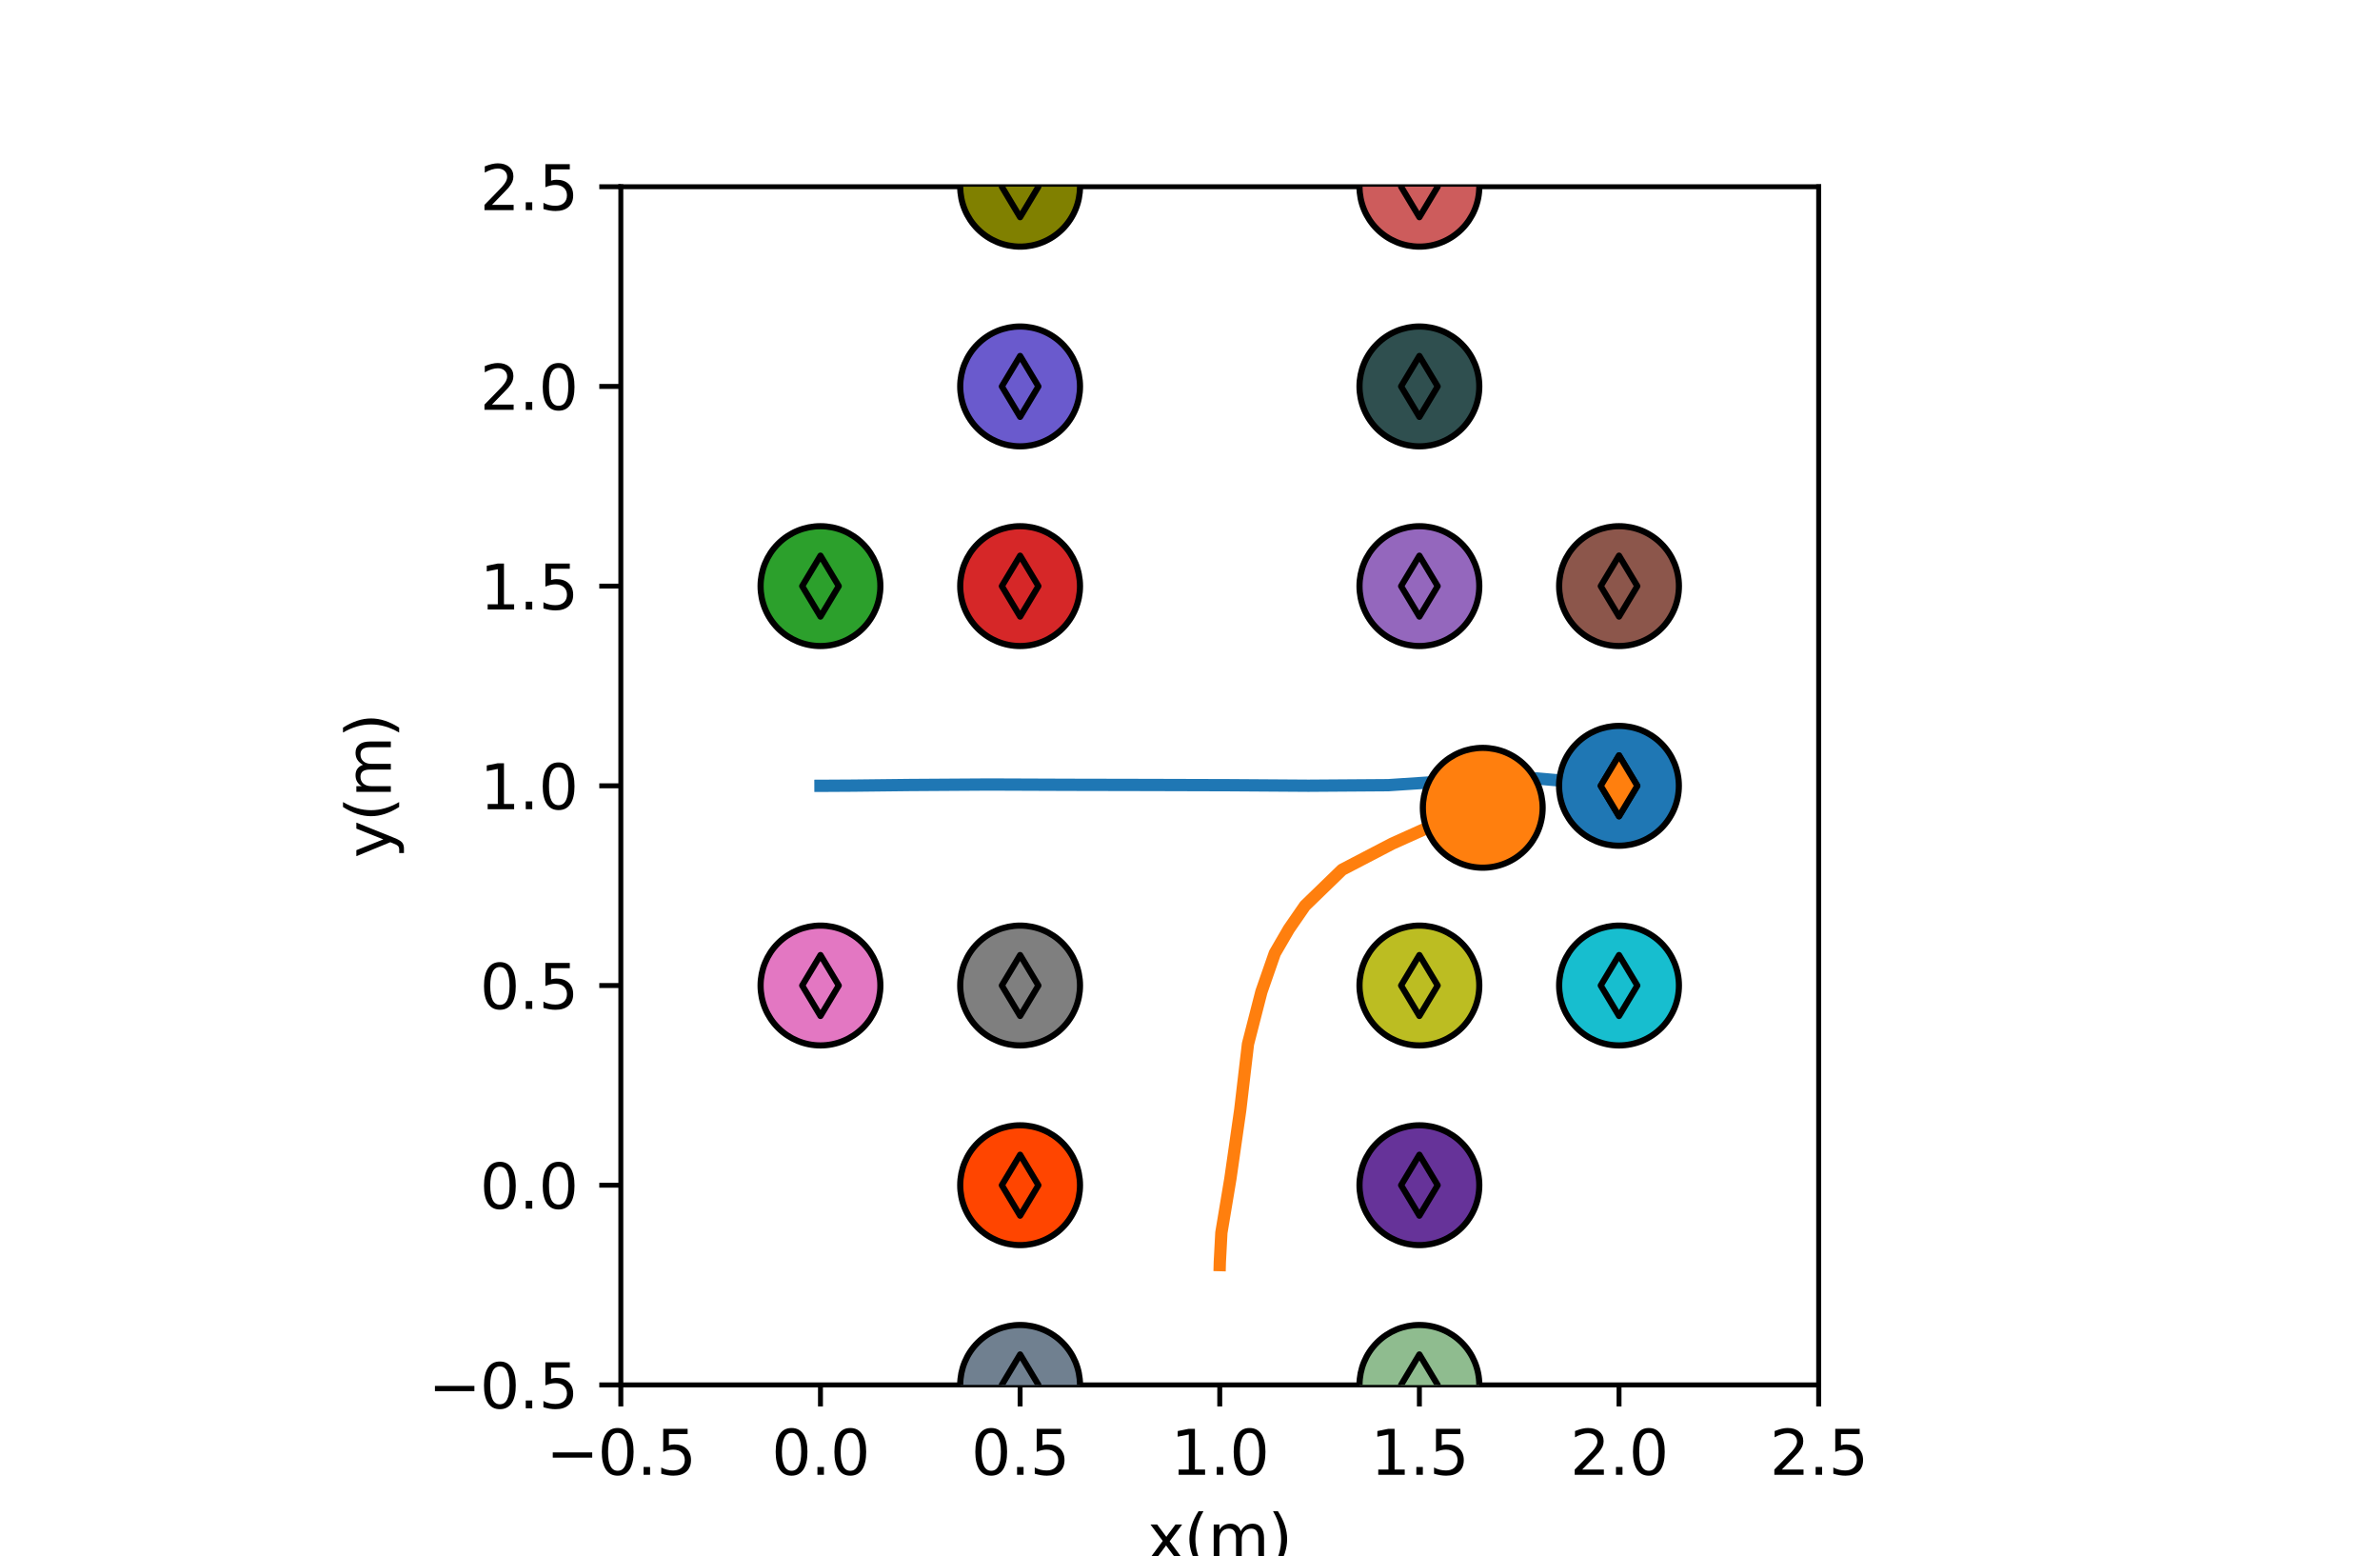 <?xml version="1.0" encoding="utf-8" standalone="no"?>
<!DOCTYPE svg PUBLIC "-//W3C//DTD SVG 1.1//EN"
  "http://www.w3.org/Graphics/SVG/1.1/DTD/svg11.dtd">
<svg xmlns:xlink="http://www.w3.org/1999/xlink" width="386.64pt" height="252.72pt" viewBox="0 0 386.64 252.72" xmlns="http://www.w3.org/2000/svg" version="1.1">
 <defs>
  <style type="text/css">*{stroke-linejoin: round; stroke-linecap: butt}</style>
 </defs>
 <g id="figure_1">
  <g id="patch_1">
   <path d="M 0 252.72 
L 386.64 252.72 
L 386.64 0 
L 0 0 
z
" style="fill: #ffffff"/>
  </g>
  <g id="axes_1">
   <g id="patch_2">
    <path d="M 100.856 224.921 
L 295.45 224.921 
L 295.45 30.326 
L 100.856 30.326 
z
" style="fill: #ffffff"/>
   </g>
   <g id="matplotlib.axis_1">
    <g id="xtick_1">
     <g id="line2d_1">
      <defs>
       <path id="m608ed6c6f2" d="M 0 0 
L 0 3.5 
" style="stroke: #000000; stroke-width: 0.8"/>
      </defs>
      <g>
       <use xlink:href="#m608ed6c6f2" x="100.856" y="224.921" style="stroke: #000000; stroke-width: 0.8"/>
      </g>
     </g>
     <g id="text_1">
      <!-- −0.5 -->
      <g transform="translate(88.714 239.519) scale(0.1 -0.1)">
       <defs>
        <path id="DejaVuSans-2212" d="M 678 2272 
L 4684 2272 
L 4684 1741 
L 678 1741 
L 678 2272 
z
" transform="scale(0.016)"/>
        <path id="DejaVuSans-30" d="M 2034 4250 
Q 1547 4250 1301 3770 
Q 1056 3291 1056 2328 
Q 1056 1369 1301 889 
Q 1547 409 2034 409 
Q 2525 409 2770 889 
Q 3016 1369 3016 2328 
Q 3016 3291 2770 3770 
Q 2525 4250 2034 4250 
z
M 2034 4750 
Q 2819 4750 3233 4129 
Q 3647 3509 3647 2328 
Q 3647 1150 3233 529 
Q 2819 -91 2034 -91 
Q 1250 -91 836 529 
Q 422 1150 422 2328 
Q 422 3509 836 4129 
Q 1250 4750 2034 4750 
z
" transform="scale(0.016)"/>
        <path id="DejaVuSans-2e" d="M 684 794 
L 1344 794 
L 1344 0 
L 684 0 
L 684 794 
z
" transform="scale(0.016)"/>
        <path id="DejaVuSans-35" d="M 691 4666 
L 3169 4666 
L 3169 4134 
L 1269 4134 
L 1269 2991 
Q 1406 3038 1543 3061 
Q 1681 3084 1819 3084 
Q 2600 3084 3056 2656 
Q 3513 2228 3513 1497 
Q 3513 744 3044 326 
Q 2575 -91 1722 -91 
Q 1428 -91 1123 -41 
Q 819 9 494 109 
L 494 744 
Q 775 591 1075 516 
Q 1375 441 1709 441 
Q 2250 441 2565 725 
Q 2881 1009 2881 1497 
Q 2881 1984 2565 2268 
Q 2250 2553 1709 2553 
Q 1456 2553 1204 2497 
Q 953 2441 691 2322 
L 691 4666 
z
" transform="scale(0.016)"/>
       </defs>
       <use xlink:href="#DejaVuSans-2212"/>
       <use xlink:href="#DejaVuSans-30" x="83.789"/>
       <use xlink:href="#DejaVuSans-2e" x="147.412"/>
       <use xlink:href="#DejaVuSans-35" x="179.199"/>
      </g>
     </g>
    </g>
    <g id="xtick_2">
     <g id="line2d_2">
      <g>
       <use xlink:href="#m608ed6c6f2" x="133.288" y="224.921" style="stroke: #000000; stroke-width: 0.8"/>
      </g>
     </g>
     <g id="text_2">
      <!-- 0.0 -->
      <g transform="translate(125.337 239.519) scale(0.1 -0.1)">
       <use xlink:href="#DejaVuSans-30"/>
       <use xlink:href="#DejaVuSans-2e" x="63.623"/>
       <use xlink:href="#DejaVuSans-30" x="95.41"/>
      </g>
     </g>
    </g>
    <g id="xtick_3">
     <g id="line2d_3">
      <g>
       <use xlink:href="#m608ed6c6f2" x="165.721" y="224.921" style="stroke: #000000; stroke-width: 0.8"/>
      </g>
     </g>
     <g id="text_3">
      <!-- 0.5 -->
      <g transform="translate(157.769 239.519) scale(0.1 -0.1)">
       <use xlink:href="#DejaVuSans-30"/>
       <use xlink:href="#DejaVuSans-2e" x="63.623"/>
       <use xlink:href="#DejaVuSans-35" x="95.41"/>
      </g>
     </g>
    </g>
    <g id="xtick_4">
     <g id="line2d_4">
      <g>
       <use xlink:href="#m608ed6c6f2" x="198.153" y="224.921" style="stroke: #000000; stroke-width: 0.8"/>
      </g>
     </g>
     <g id="text_4">
      <!-- 1.0 -->
      <g transform="translate(190.201 239.519) scale(0.1 -0.1)">
       <defs>
        <path id="DejaVuSans-31" d="M 794 531 
L 1825 531 
L 1825 4091 
L 703 3866 
L 703 4441 
L 1819 4666 
L 2450 4666 
L 2450 531 
L 3481 531 
L 3481 0 
L 794 0 
L 794 531 
z
" transform="scale(0.016)"/>
       </defs>
       <use xlink:href="#DejaVuSans-31"/>
       <use xlink:href="#DejaVuSans-2e" x="63.623"/>
       <use xlink:href="#DejaVuSans-30" x="95.41"/>
      </g>
     </g>
    </g>
    <g id="xtick_5">
     <g id="line2d_5">
      <g>
       <use xlink:href="#m608ed6c6f2" x="230.585" y="224.921" style="stroke: #000000; stroke-width: 0.8"/>
      </g>
     </g>
     <g id="text_5">
      <!-- 1.5 -->
      <g transform="translate(222.634 239.519) scale(0.1 -0.1)">
       <use xlink:href="#DejaVuSans-31"/>
       <use xlink:href="#DejaVuSans-2e" x="63.623"/>
       <use xlink:href="#DejaVuSans-35" x="95.41"/>
      </g>
     </g>
    </g>
    <g id="xtick_6">
     <g id="line2d_6">
      <g>
       <use xlink:href="#m608ed6c6f2" x="263.018" y="224.921" style="stroke: #000000; stroke-width: 0.8"/>
      </g>
     </g>
     <g id="text_6">
      <!-- 2.0 -->
      <g transform="translate(255.066 239.519) scale(0.1 -0.1)">
       <defs>
        <path id="DejaVuSans-32" d="M 1228 531 
L 3431 531 
L 3431 0 
L 469 0 
L 469 531 
Q 828 903 1448 1529 
Q 2069 2156 2228 2338 
Q 2531 2678 2651 2914 
Q 2772 3150 2772 3378 
Q 2772 3750 2511 3984 
Q 2250 4219 1831 4219 
Q 1534 4219 1204 4116 
Q 875 4013 500 3803 
L 500 4441 
Q 881 4594 1212 4672 
Q 1544 4750 1819 4750 
Q 2544 4750 2975 4387 
Q 3406 4025 3406 3419 
Q 3406 3131 3298 2873 
Q 3191 2616 2906 2266 
Q 2828 2175 2409 1742 
Q 1991 1309 1228 531 
z
" transform="scale(0.016)"/>
       </defs>
       <use xlink:href="#DejaVuSans-32"/>
       <use xlink:href="#DejaVuSans-2e" x="63.623"/>
       <use xlink:href="#DejaVuSans-30" x="95.41"/>
      </g>
     </g>
    </g>
    <g id="xtick_7">
     <g id="line2d_7">
      <g>
       <use xlink:href="#m608ed6c6f2" x="295.45" y="224.921" style="stroke: #000000; stroke-width: 0.8"/>
      </g>
     </g>
     <g id="text_7">
      <!-- 2.5 -->
      <g transform="translate(287.499 239.519) scale(0.1 -0.1)">
       <use xlink:href="#DejaVuSans-32"/>
       <use xlink:href="#DejaVuSans-2e" x="63.623"/>
       <use xlink:href="#DejaVuSans-35" x="95.41"/>
      </g>
     </g>
    </g>
    <g id="text_8">
     <!-- x(m) -->
     <g transform="translate(186.422 253.197) scale(0.1 -0.1)">
      <defs>
       <path id="DejaVuSans-78" d="M 3513 3500 
L 2247 1797 
L 3578 0 
L 2900 0 
L 1881 1375 
L 863 0 
L 184 0 
L 1544 1831 
L 300 3500 
L 978 3500 
L 1906 2253 
L 2834 3500 
L 3513 3500 
z
" transform="scale(0.016)"/>
       <path id="DejaVuSans-28" d="M 1984 4856 
Q 1566 4138 1362 3434 
Q 1159 2731 1159 2009 
Q 1159 1288 1364 580 
Q 1569 -128 1984 -844 
L 1484 -844 
Q 1016 -109 783 600 
Q 550 1309 550 2009 
Q 550 2706 781 3412 
Q 1013 4119 1484 4856 
L 1984 4856 
z
" transform="scale(0.016)"/>
       <path id="DejaVuSans-6d" d="M 3328 2828 
Q 3544 3216 3844 3400 
Q 4144 3584 4550 3584 
Q 5097 3584 5394 3201 
Q 5691 2819 5691 2113 
L 5691 0 
L 5113 0 
L 5113 2094 
Q 5113 2597 4934 2840 
Q 4756 3084 4391 3084 
Q 3944 3084 3684 2787 
Q 3425 2491 3425 1978 
L 3425 0 
L 2847 0 
L 2847 2094 
Q 2847 2600 2669 2842 
Q 2491 3084 2119 3084 
Q 1678 3084 1418 2786 
Q 1159 2488 1159 1978 
L 1159 0 
L 581 0 
L 581 3500 
L 1159 3500 
L 1159 2956 
Q 1356 3278 1631 3431 
Q 1906 3584 2284 3584 
Q 2666 3584 2933 3390 
Q 3200 3197 3328 2828 
z
" transform="scale(0.016)"/>
       <path id="DejaVuSans-29" d="M 513 4856 
L 1013 4856 
Q 1481 4119 1714 3412 
Q 1947 2706 1947 2009 
Q 1947 1309 1714 600 
Q 1481 -109 1013 -844 
L 513 -844 
Q 928 -128 1133 580 
Q 1338 1288 1338 2009 
Q 1338 2731 1133 3434 
Q 928 4138 513 4856 
z
" transform="scale(0.016)"/>
      </defs>
      <use xlink:href="#DejaVuSans-78"/>
      <use xlink:href="#DejaVuSans-28" x="59.18"/>
      <use xlink:href="#DejaVuSans-6d" x="98.193"/>
      <use xlink:href="#DejaVuSans-29" x="195.605"/>
     </g>
    </g>
   </g>
   <g id="matplotlib.axis_2">
    <g id="ytick_1">
     <g id="line2d_8">
      <defs>
       <path id="m2627ad38c6" d="M 0 0 
L -3.5 0 
" style="stroke: #000000; stroke-width: 0.8"/>
      </defs>
      <g>
       <use xlink:href="#m2627ad38c6" x="100.856" y="224.921" style="stroke: #000000; stroke-width: 0.8"/>
      </g>
     </g>
     <g id="text_9">
      <!-- −0.5 -->
      <g transform="translate(69.573 228.72) scale(0.1 -0.1)">
       <use xlink:href="#DejaVuSans-2212"/>
       <use xlink:href="#DejaVuSans-30" x="83.789"/>
       <use xlink:href="#DejaVuSans-2e" x="147.412"/>
       <use xlink:href="#DejaVuSans-35" x="179.199"/>
      </g>
     </g>
    </g>
    <g id="ytick_2">
     <g id="line2d_9">
      <g>
       <use xlink:href="#m2627ad38c6" x="100.856" y="192.488" style="stroke: #000000; stroke-width: 0.8"/>
      </g>
     </g>
     <g id="text_10">
      <!-- 0.0 -->
      <g transform="translate(77.953 196.288) scale(0.1 -0.1)">
       <use xlink:href="#DejaVuSans-30"/>
       <use xlink:href="#DejaVuSans-2e" x="63.623"/>
       <use xlink:href="#DejaVuSans-30" x="95.41"/>
      </g>
     </g>
    </g>
    <g id="ytick_3">
     <g id="line2d_10">
      <g>
       <use xlink:href="#m2627ad38c6" x="100.856" y="160.056" style="stroke: #000000; stroke-width: 0.8"/>
      </g>
     </g>
     <g id="text_11">
      <!-- 0.5 -->
      <g transform="translate(77.953 163.855) scale(0.1 -0.1)">
       <use xlink:href="#DejaVuSans-30"/>
       <use xlink:href="#DejaVuSans-2e" x="63.623"/>
       <use xlink:href="#DejaVuSans-35" x="95.41"/>
      </g>
     </g>
    </g>
    <g id="ytick_4">
     <g id="line2d_11">
      <g>
       <use xlink:href="#m2627ad38c6" x="100.856" y="127.624" style="stroke: #000000; stroke-width: 0.8"/>
      </g>
     </g>
     <g id="text_12">
      <!-- 1.0 -->
      <g transform="translate(77.953 131.423) scale(0.1 -0.1)">
       <use xlink:href="#DejaVuSans-31"/>
       <use xlink:href="#DejaVuSans-2e" x="63.623"/>
       <use xlink:href="#DejaVuSans-30" x="95.41"/>
      </g>
     </g>
    </g>
    <g id="ytick_5">
     <g id="line2d_12">
      <g>
       <use xlink:href="#m2627ad38c6" x="100.856" y="95.191" style="stroke: #000000; stroke-width: 0.8"/>
      </g>
     </g>
     <g id="text_13">
      <!-- 1.5 -->
      <g transform="translate(77.953 98.99) scale(0.1 -0.1)">
       <use xlink:href="#DejaVuSans-31"/>
       <use xlink:href="#DejaVuSans-2e" x="63.623"/>
       <use xlink:href="#DejaVuSans-35" x="95.41"/>
      </g>
     </g>
    </g>
    <g id="ytick_6">
     <g id="line2d_13">
      <g>
       <use xlink:href="#m2627ad38c6" x="100.856" y="62.759" style="stroke: #000000; stroke-width: 0.8"/>
      </g>
     </g>
     <g id="text_14">
      <!-- 2.0 -->
      <g transform="translate(77.953 66.558) scale(0.1 -0.1)">
       <use xlink:href="#DejaVuSans-32"/>
       <use xlink:href="#DejaVuSans-2e" x="63.623"/>
       <use xlink:href="#DejaVuSans-30" x="95.41"/>
      </g>
     </g>
    </g>
    <g id="ytick_7">
     <g id="line2d_14">
      <g>
       <use xlink:href="#m2627ad38c6" x="100.856" y="30.326" style="stroke: #000000; stroke-width: 0.8"/>
      </g>
     </g>
     <g id="text_15">
      <!-- 2.5 -->
      <g transform="translate(77.953 34.126) scale(0.1 -0.1)">
       <use xlink:href="#DejaVuSans-32"/>
       <use xlink:href="#DejaVuSans-2e" x="63.623"/>
       <use xlink:href="#DejaVuSans-35" x="95.41"/>
      </g>
     </g>
    </g>
    <g id="text_16">
     <!-- y(m) -->
     <g transform="translate(63.493 139.355) rotate(-90) scale(0.1 -0.1)">
      <defs>
       <path id="DejaVuSans-79" d="M 2059 -325 
Q 1816 -950 1584 -1140 
Q 1353 -1331 966 -1331 
L 506 -1331 
L 506 -850 
L 844 -850 
Q 1081 -850 1212 -737 
Q 1344 -625 1503 -206 
L 1606 56 
L 191 3500 
L 800 3500 
L 1894 763 
L 2988 3500 
L 3597 3500 
L 2059 -325 
z
" transform="scale(0.016)"/>
      </defs>
      <use xlink:href="#DejaVuSans-79"/>
      <use xlink:href="#DejaVuSans-28" x="59.18"/>
      <use xlink:href="#DejaVuSans-6d" x="98.193"/>
      <use xlink:href="#DejaVuSans-29" x="195.605"/>
     </g>
    </g>
   </g>
   <g id="line2d_15">
    <path d="M 263.007 127.622 
L 263.019 127.624 
L 263.018 127.624 
L 263.018 127.624 
L 263.018 127.624 
L 263.018 127.624 
L 263.018 127.624 
L 263.018 127.624 
L 263.018 127.624 
L 263.018 127.624 
L 263.017 127.624 
L 263.018 127.624 
L 263.018 127.624 
" clip-path="url(#paa1525653c)" style="fill: none; stroke-dasharray: 2,3.3; stroke-dashoffset: 0; stroke: #1f77b4; stroke-width: 2"/>
   </g>
   <g id="line2d_16">
    <path d="M 133.288 127.624 
L 133.288 127.624 
L 133.769 127.622 
L 138.573 127.594 
L 147.702 127.493 
L 160.674 127.412 
L 173.647 127.46 
L 186.62 127.486 
L 199.593 127.523 
L 212.567 127.608 
L 225.536 127.52 
L 238.341 126.668 
L 249.679 126.428 
L 257.641 127.139 
L 262.3 127.54 
L 263.112 127.634 
L 263.007 127.622 
" clip-path="url(#paa1525653c)" style="fill: none; stroke: #1f77b4; stroke-width: 2; stroke-linecap: square"/>
   </g>
   <g id="line2d_17">
    <path d="M 240.879 131.192 
L 241.149 131.334 
L 241.287 131.262 
L 241.352 131.244 
L 241.39 131.231 
L 241.414 131.224 
L 241.431 131.219 
L 241.443 131.215 
L 241.453 131.212 
L 241.46 131.209 
L 241.466 131.208 
L 241.472 131.206 
L 241.472 131.206 
" clip-path="url(#paa1525653c)" style="fill: none; stroke-dasharray: 2,3.3; stroke-dashoffset: 0; stroke: #ff7f0e; stroke-width: 2"/>
   </g>
   <g id="line2d_18">
    <path d="M 198.153 205.461 
L 198.153 205.461 
L 198.165 204.981 
L 198.417 200.201 
L 199.877 191.454 
L 201.482 180.265 
L 202.738 169.561 
L 204.918 161.077 
L 207.099 154.814 
L 209.379 150.892 
L 211.999 147.097 
L 218.032 141.251 
L 226.184 137.005 
L 232.872 134.001 
L 237.806 132.266 
L 240.066 131.422 
L 240.879 131.192 
" clip-path="url(#paa1525653c)" style="fill: none; stroke: #ff7f0e; stroke-width: 2; stroke-linecap: square"/>
   </g>
   <g id="line2d_19">
    <path d="M 133.288 95.191 
L 133.288 95.191 
L 133.288 95.191 
L 133.288 95.191 
L 133.288 95.191 
L 133.288 95.191 
L 133.288 95.191 
L 133.288 95.191 
L 133.288 95.191 
L 133.288 95.191 
L 133.288 95.191 
L 133.288 95.191 
L 133.288 95.191 
" clip-path="url(#paa1525653c)" style="fill: none; stroke-dasharray: 2,3.3; stroke-dashoffset: 0; stroke: #2ca02c; stroke-width: 2"/>
   </g>
   <g id="line2d_20">
    <path d="M 133.288 95.191 
L 133.288 95.191 
L 133.288 95.191 
L 133.288 95.191 
L 133.288 95.191 
L 133.288 95.191 
L 133.288 95.191 
L 133.288 95.191 
L 133.288 95.191 
L 133.288 95.191 
L 133.288 95.191 
L 133.288 95.191 
L 133.288 95.191 
L 133.288 95.191 
L 133.288 95.191 
L 133.288 95.191 
L 133.288 95.191 
" clip-path="url(#paa1525653c)" style="fill: none; stroke: #2ca02c; stroke-width: 2; stroke-linecap: square"/>
   </g>
   <g id="line2d_21">
    <path d="M 165.72 95.191 
L 165.72 95.191 
L 165.72 95.191 
L 165.721 95.191 
L 165.721 95.191 
L 165.721 95.191 
L 165.721 95.191 
L 165.721 95.191 
L 165.721 95.191 
L 165.721 95.191 
L 165.721 95.191 
L 165.721 95.191 
L 165.721 95.191 
" clip-path="url(#paa1525653c)" style="fill: none; stroke-dasharray: 2,3.3; stroke-dashoffset: 0; stroke: #d62728; stroke-width: 2"/>
   </g>
   <g id="line2d_22">
    <path d="M 165.721 95.191 
L 165.721 95.191 
L 165.721 95.191 
L 165.721 95.191 
L 165.721 95.191 
L 165.721 95.191 
L 165.72 95.191 
L 165.72 95.191 
L 165.72 95.191 
L 165.72 95.191 
L 165.72 95.191 
L 165.72 95.191 
L 165.72 95.191 
L 165.72 95.191 
L 165.72 95.191 
L 165.72 95.191 
L 165.72 95.191 
" clip-path="url(#paa1525653c)" style="fill: none; stroke: #d62728; stroke-width: 2; stroke-linecap: square"/>
   </g>
   <g id="line2d_23">
    <path d="M 230.586 95.191 
L 230.586 95.191 
L 230.586 95.191 
L 230.586 95.191 
L 230.586 95.191 
L 230.586 95.191 
L 230.586 95.191 
L 230.586 95.191 
L 230.586 95.191 
L 230.586 95.191 
L 230.586 95.191 
L 230.585 95.191 
L 230.585 95.191 
" clip-path="url(#paa1525653c)" style="fill: none; stroke-dasharray: 2,3.3; stroke-dashoffset: 0; stroke: #9467bd; stroke-width: 2"/>
   </g>
   <g id="line2d_24">
    <path d="M 230.585 95.191 
L 230.585 95.191 
L 230.585 95.191 
L 230.585 95.191 
L 230.585 95.191 
L 230.585 95.191 
L 230.585 95.191 
L 230.585 95.191 
L 230.585 95.191 
L 230.586 95.191 
L 230.586 95.191 
L 230.586 95.191 
L 230.586 95.191 
L 230.586 95.191 
L 230.586 95.191 
L 230.586 95.191 
L 230.586 95.191 
" clip-path="url(#paa1525653c)" style="fill: none; stroke: #9467bd; stroke-width: 2; stroke-linecap: square"/>
   </g>
   <g id="line2d_25">
    <path d="M 263.018 95.191 
L 263.018 95.191 
L 263.018 95.191 
L 263.018 95.191 
L 263.018 95.191 
L 263.018 95.191 
L 263.018 95.191 
L 263.018 95.191 
L 263.018 95.191 
L 263.018 95.191 
L 263.018 95.191 
L 263.018 95.191 
L 263.018 95.191 
" clip-path="url(#paa1525653c)" style="fill: none; stroke-dasharray: 2,3.3; stroke-dashoffset: 0; stroke: #8c564b; stroke-width: 2"/>
   </g>
   <g id="line2d_26">
    <path d="M 263.018 95.191 
L 263.018 95.191 
L 263.018 95.191 
L 263.018 95.191 
L 263.018 95.191 
L 263.018 95.191 
L 263.018 95.191 
L 263.018 95.191 
L 263.018 95.191 
L 263.018 95.191 
L 263.018 95.191 
L 263.018 95.191 
L 263.018 95.191 
L 263.018 95.191 
L 263.018 95.191 
L 263.018 95.191 
L 263.018 95.191 
" clip-path="url(#paa1525653c)" style="fill: none; stroke: #8c564b; stroke-width: 2; stroke-linecap: square"/>
   </g>
   <g id="line2d_27">
    <path d="M 133.288 160.056 
L 133.288 160.056 
L 133.288 160.056 
L 133.288 160.056 
L 133.288 160.056 
L 133.288 160.056 
L 133.288 160.056 
L 133.288 160.056 
L 133.288 160.056 
L 133.288 160.056 
L 133.288 160.056 
L 133.288 160.056 
L 133.288 160.056 
" clip-path="url(#paa1525653c)" style="fill: none; stroke-dasharray: 2,3.3; stroke-dashoffset: 0; stroke: #e377c2; stroke-width: 2"/>
   </g>
   <g id="line2d_28">
    <path d="M 133.288 160.056 
L 133.288 160.056 
L 133.288 160.056 
L 133.288 160.056 
L 133.288 160.056 
L 133.288 160.056 
L 133.288 160.056 
L 133.288 160.056 
L 133.288 160.056 
L 133.288 160.056 
L 133.288 160.056 
L 133.288 160.056 
L 133.288 160.056 
L 133.288 160.056 
L 133.288 160.056 
L 133.288 160.056 
L 133.288 160.056 
" clip-path="url(#paa1525653c)" style="fill: none; stroke: #e377c2; stroke-width: 2; stroke-linecap: square"/>
   </g>
   <g id="line2d_29">
    <path d="M 165.72 160.056 
L 165.72 160.056 
L 165.72 160.056 
L 165.72 160.056 
L 165.721 160.056 
L 165.721 160.056 
L 165.721 160.056 
L 165.721 160.056 
L 165.721 160.056 
L 165.721 160.056 
L 165.721 160.056 
L 165.721 160.056 
L 165.721 160.056 
" clip-path="url(#paa1525653c)" style="fill: none; stroke-dasharray: 2,3.3; stroke-dashoffset: 0; stroke: #7f7f7f; stroke-width: 2"/>
   </g>
   <g id="line2d_30">
    <path d="M 165.721 160.056 
L 165.721 160.056 
L 165.721 160.056 
L 165.721 160.056 
L 165.721 160.056 
L 165.721 160.056 
L 165.721 160.056 
L 165.72 160.056 
L 165.72 160.056 
L 165.72 160.056 
L 165.72 160.056 
L 165.72 160.056 
L 165.72 160.056 
L 165.72 160.056 
L 165.72 160.056 
L 165.72 160.056 
L 165.72 160.056 
" clip-path="url(#paa1525653c)" style="fill: none; stroke: #7f7f7f; stroke-width: 2; stroke-linecap: square"/>
   </g>
   <g id="line2d_31">
    <path d="M 230.586 160.056 
L 230.586 160.056 
L 230.586 160.056 
L 230.586 160.056 
L 230.586 160.056 
L 230.586 160.056 
L 230.586 160.056 
L 230.586 160.056 
L 230.586 160.056 
L 230.585 160.056 
L 230.585 160.056 
L 230.585 160.056 
L 230.585 160.056 
" clip-path="url(#paa1525653c)" style="fill: none; stroke-dasharray: 2,3.3; stroke-dashoffset: 0; stroke: #bcbd22; stroke-width: 2"/>
   </g>
   <g id="line2d_32">
    <path d="M 230.585 160.056 
L 230.585 160.056 
L 230.585 160.056 
L 230.585 160.056 
L 230.585 160.056 
L 230.585 160.056 
L 230.585 160.056 
L 230.585 160.056 
L 230.585 160.056 
L 230.585 160.056 
L 230.585 160.056 
L 230.585 160.056 
L 230.585 160.056 
L 230.585 160.056 
L 230.585 160.056 
L 230.586 160.056 
L 230.586 160.056 
" clip-path="url(#paa1525653c)" style="fill: none; stroke: #bcbd22; stroke-width: 2; stroke-linecap: square"/>
   </g>
   <g id="line2d_33">
    <path d="M 263.018 160.056 
L 263.018 160.056 
L 263.018 160.056 
L 263.018 160.056 
L 263.018 160.056 
L 263.018 160.056 
L 263.018 160.056 
L 263.018 160.056 
L 263.018 160.056 
L 263.018 160.056 
L 263.018 160.056 
L 263.018 160.056 
L 263.018 160.056 
" clip-path="url(#paa1525653c)" style="fill: none; stroke-dasharray: 2,3.3; stroke-dashoffset: 0; stroke: #17becf; stroke-width: 2"/>
   </g>
   <g id="line2d_34">
    <path d="M 263.018 160.056 
L 263.018 160.056 
L 263.018 160.056 
L 263.018 160.056 
L 263.018 160.056 
L 263.018 160.056 
L 263.018 160.056 
L 263.018 160.056 
L 263.018 160.056 
L 263.018 160.056 
L 263.018 160.056 
L 263.018 160.056 
L 263.018 160.056 
L 263.018 160.056 
L 263.018 160.056 
L 263.018 160.056 
L 263.018 160.056 
" clip-path="url(#paa1525653c)" style="fill: none; stroke: #17becf; stroke-width: 2; stroke-linecap: square"/>
   </g>
   <g id="line2d_35">
    <path d="M 230.586 62.759 
L 230.586 62.759 
L 230.586 62.759 
L 230.586 62.759 
L 230.586 62.759 
L 230.585 62.759 
L 230.585 62.759 
L 230.585 62.759 
L 230.585 62.759 
L 230.585 62.759 
L 230.585 62.759 
L 230.585 62.759 
L 230.585 62.759 
" clip-path="url(#paa1525653c)" style="fill: none; stroke-dasharray: 2,3.3; stroke-dashoffset: 0; stroke: #2f4f4f; stroke-width: 2"/>
   </g>
   <g id="line2d_36">
    <path d="M 230.585 62.759 
L 230.585 62.759 
L 230.585 62.759 
L 230.585 62.759 
L 230.585 62.759 
L 230.585 62.759 
L 230.585 62.759 
L 230.585 62.759 
L 230.585 62.759 
L 230.585 62.759 
L 230.585 62.759 
L 230.585 62.759 
L 230.585 62.759 
L 230.585 62.759 
L 230.586 62.759 
L 230.586 62.759 
L 230.586 62.759 
" clip-path="url(#paa1525653c)" style="fill: none; stroke: #2f4f4f; stroke-width: 2; stroke-linecap: square"/>
   </g>
   <g id="line2d_37">
    <path d="M 230.585 30.327 
L 230.585 30.327 
L 230.585 30.327 
L 230.585 30.327 
L 230.585 30.327 
L 230.585 30.327 
L 230.585 30.326 
L 230.585 30.326 
L 230.585 30.326 
L 230.585 30.326 
L 230.585 30.326 
L 230.585 30.326 
L 230.585 30.326 
" clip-path="url(#paa1525653c)" style="fill: none; stroke-dasharray: 2,3.3; stroke-dashoffset: 0; stroke: #cd5c5c; stroke-width: 2"/>
   </g>
   <g id="line2d_38">
    <path d="M 230.585 30.326 
L 230.585 30.326 
L 230.585 30.326 
L 230.585 30.326 
L 230.585 30.327 
L 230.585 30.327 
L 230.585 30.327 
L 230.585 30.327 
L 230.585 30.327 
L 230.585 30.327 
L 230.585 30.327 
L 230.585 30.327 
L 230.585 30.327 
L 230.585 30.327 
L 230.585 30.327 
L 230.585 30.327 
L 230.585 30.327 
" clip-path="url(#paa1525653c)" style="fill: none; stroke: #cd5c5c; stroke-width: 2; stroke-linecap: square"/>
   </g>
   <g id="line2d_39">
    <path clip-path="url(#paa1525653c)" style="fill: none; stroke-dasharray: 2,3.3; stroke-dashoffset: 0; stroke: #add8e6; stroke-width: 2"/>
   </g>
   <g id="line2d_40">
    <path clip-path="url(#paa1525653c)" style="fill: none; stroke: #add8e6; stroke-width: 2; stroke-linecap: square"/>
   </g>
   <g id="line2d_41">
    <path d="M 230.586 192.488 
L 230.586 192.488 
L 230.586 192.488 
L 230.586 192.488 
L 230.586 192.488 
L 230.586 192.488 
L 230.586 192.488 
L 230.586 192.488 
L 230.586 192.488 
L 230.586 192.488 
L 230.586 192.488 
L 230.586 192.488 
L 230.586 192.488 
" clip-path="url(#paa1525653c)" style="fill: none; stroke-dasharray: 2,3.3; stroke-dashoffset: 0; stroke: #663399; stroke-width: 2"/>
   </g>
   <g id="line2d_42">
    <path d="M 230.585 192.488 
L 230.585 192.488 
L 230.585 192.488 
L 230.585 192.488 
L 230.585 192.488 
L 230.585 192.488 
L 230.585 192.488 
L 230.585 192.488 
L 230.585 192.488 
L 230.585 192.488 
L 230.585 192.488 
L 230.585 192.488 
L 230.585 192.488 
L 230.586 192.488 
L 230.586 192.488 
L 230.586 192.488 
L 230.586 192.488 
" clip-path="url(#paa1525653c)" style="fill: none; stroke: #663399; stroke-width: 2; stroke-linecap: square"/>
   </g>
   <g id="line2d_43">
    <path d="M 230.585 224.921 
L 230.585 224.921 
L 230.585 224.921 
L 230.585 224.921 
L 230.585 224.921 
L 230.585 224.921 
L 230.585 224.921 
L 230.585 224.921 
L 230.585 224.921 
L 230.585 224.921 
L 230.585 224.921 
L 230.585 224.921 
L 230.585 224.921 
" clip-path="url(#paa1525653c)" style="fill: none; stroke-dasharray: 2,3.3; stroke-dashoffset: 0; stroke: #8fbc8f; stroke-width: 2"/>
   </g>
   <g id="line2d_44">
    <path d="M 230.585 224.921 
L 230.585 224.921 
L 230.585 224.921 
L 230.585 224.921 
L 230.585 224.921 
L 230.585 224.921 
L 230.585 224.921 
L 230.585 224.921 
L 230.585 224.921 
L 230.585 224.921 
L 230.585 224.921 
L 230.585 224.921 
L 230.585 224.921 
L 230.585 224.921 
L 230.585 224.921 
L 230.585 224.921 
L 230.585 224.921 
" clip-path="url(#paa1525653c)" style="fill: none; stroke: #8fbc8f; stroke-width: 2; stroke-linecap: square"/>
   </g>
   <g id="line2d_45">
    <path clip-path="url(#paa1525653c)" style="fill: none; stroke-dasharray: 2,3.3; stroke-dashoffset: 0; stroke: #00ced1; stroke-width: 2"/>
   </g>
   <g id="line2d_46">
    <path clip-path="url(#paa1525653c)" style="fill: none; stroke: #00ced1; stroke-width: 2; stroke-linecap: square"/>
   </g>
   <g id="line2d_47">
    <path d="M 165.721 62.759 
L 165.721 62.759 
L 165.721 62.759 
L 165.721 62.759 
L 165.721 62.759 
L 165.721 62.759 
L 165.721 62.759 
L 165.721 62.759 
L 165.721 62.759 
L 165.721 62.759 
L 165.721 62.759 
L 165.721 62.759 
L 165.721 62.759 
" clip-path="url(#paa1525653c)" style="fill: none; stroke-dasharray: 2,3.3; stroke-dashoffset: 0; stroke: #6a5acd; stroke-width: 2"/>
   </g>
   <g id="line2d_48">
    <path d="M 165.721 62.759 
L 165.721 62.759 
L 165.721 62.759 
L 165.721 62.759 
L 165.721 62.759 
L 165.721 62.759 
L 165.721 62.759 
L 165.721 62.759 
L 165.721 62.759 
L 165.721 62.759 
L 165.721 62.759 
L 165.721 62.759 
L 165.721 62.759 
L 165.721 62.759 
L 165.721 62.759 
L 165.721 62.759 
L 165.721 62.759 
" clip-path="url(#paa1525653c)" style="fill: none; stroke: #6a5acd; stroke-width: 2; stroke-linecap: square"/>
   </g>
   <g id="line2d_49">
    <path d="M 165.721 30.327 
L 165.721 30.327 
L 165.721 30.327 
L 165.721 30.327 
L 165.721 30.327 
L 165.721 30.327 
L 165.721 30.326 
L 165.721 30.326 
L 165.721 30.326 
L 165.721 30.326 
L 165.721 30.326 
L 165.721 30.326 
L 165.721 30.326 
" clip-path="url(#paa1525653c)" style="fill: none; stroke-dasharray: 2,3.3; stroke-dashoffset: 0; stroke: #808000; stroke-width: 2"/>
   </g>
   <g id="line2d_50">
    <path d="M 165.721 30.326 
L 165.721 30.326 
L 165.721 30.326 
L 165.721 30.326 
L 165.721 30.326 
L 165.721 30.326 
L 165.721 30.326 
L 165.721 30.326 
L 165.721 30.326 
L 165.721 30.326 
L 165.721 30.326 
L 165.721 30.326 
L 165.721 30.326 
L 165.721 30.326 
L 165.721 30.326 
L 165.721 30.327 
L 165.721 30.327 
" clip-path="url(#paa1525653c)" style="fill: none; stroke: #808000; stroke-width: 2; stroke-linecap: square"/>
   </g>
   <g id="line2d_51">
    <path clip-path="url(#paa1525653c)" style="fill: none; stroke-dasharray: 2,3.3; stroke-dashoffset: 0; stroke: #a0522d; stroke-width: 2"/>
   </g>
   <g id="line2d_52">
    <path clip-path="url(#paa1525653c)" style="fill: none; stroke: #a0522d; stroke-width: 2; stroke-linecap: square"/>
   </g>
   <g id="line2d_53">
    <path d="M 165.72 192.489 
L 165.72 192.489 
L 165.721 192.488 
L 165.721 192.488 
L 165.721 192.488 
L 165.721 192.488 
L 165.721 192.488 
L 165.721 192.488 
L 165.721 192.488 
L 165.721 192.488 
L 165.721 192.488 
L 165.721 192.488 
L 165.721 192.488 
" clip-path="url(#paa1525653c)" style="fill: none; stroke-dasharray: 2,3.3; stroke-dashoffset: 0; stroke: #ff4500; stroke-width: 2"/>
   </g>
   <g id="line2d_54">
    <path d="M 165.721 192.488 
L 165.721 192.488 
L 165.721 192.488 
L 165.721 192.488 
L 165.721 192.488 
L 165.721 192.489 
L 165.721 192.489 
L 165.721 192.489 
L 165.721 192.489 
L 165.721 192.489 
L 165.721 192.489 
L 165.72 192.489 
L 165.72 192.489 
L 165.72 192.489 
L 165.72 192.489 
L 165.72 192.489 
L 165.72 192.489 
" clip-path="url(#paa1525653c)" style="fill: none; stroke: #ff4500; stroke-width: 2; stroke-linecap: square"/>
   </g>
   <g id="line2d_55">
    <path d="M 165.721 224.921 
L 165.721 224.921 
L 165.721 224.921 
L 165.721 224.921 
L 165.721 224.921 
L 165.721 224.921 
L 165.721 224.921 
L 165.721 224.921 
L 165.721 224.921 
L 165.721 224.921 
L 165.721 224.921 
L 165.721 224.921 
L 165.721 224.921 
" clip-path="url(#paa1525653c)" style="fill: none; stroke-dasharray: 2,3.3; stroke-dashoffset: 0; stroke: #708090; stroke-width: 2"/>
   </g>
   <g id="line2d_56">
    <path d="M 165.721 224.921 
L 165.721 224.921 
L 165.721 224.921 
L 165.721 224.921 
L 165.721 224.921 
L 165.721 224.921 
L 165.721 224.921 
L 165.721 224.921 
L 165.721 224.921 
L 165.721 224.921 
L 165.721 224.921 
L 165.721 224.921 
L 165.721 224.921 
L 165.721 224.921 
L 165.721 224.921 
L 165.721 224.921 
L 165.721 224.921 
" clip-path="url(#paa1525653c)" style="fill: none; stroke: #708090; stroke-width: 2; stroke-linecap: square"/>
   </g>
   <g id="line2d_57">
    <path clip-path="url(#paa1525653c)" style="fill: none; stroke-dasharray: 2,3.3; stroke-dashoffset: 0; stroke: #bdb76b; stroke-width: 2"/>
   </g>
   <g id="line2d_58">
    <path clip-path="url(#paa1525653c)" style="fill: none; stroke: #bdb76b; stroke-width: 2; stroke-linecap: square"/>
   </g>
   <g id="patch_3">
    <path d="M 100.856 224.921 
L 100.856 30.326 
" style="fill: none; stroke: #000000; stroke-width: 0.8; stroke-linejoin: miter; stroke-linecap: square"/>
   </g>
   <g id="patch_4">
    <path d="M 295.45 224.921 
L 295.45 30.326 
" style="fill: none; stroke: #000000; stroke-width: 0.8; stroke-linejoin: miter; stroke-linecap: square"/>
   </g>
   <g id="patch_5">
    <path d="M 100.856 224.921 
L 295.45 224.921 
" style="fill: none; stroke: #000000; stroke-width: 0.8; stroke-linejoin: miter; stroke-linecap: square"/>
   </g>
   <g id="patch_6">
    <path d="M 100.856 30.326 
L 295.45 30.326 
" style="fill: none; stroke: #000000; stroke-width: 0.8; stroke-linejoin: miter; stroke-linecap: square"/>
   </g>
   <g id="patch_7">
    <path d="M 263.007 137.352 
C 265.587 137.352 268.062 136.327 269.887 134.502 
C 271.711 132.678 272.736 130.203 272.736 127.622 
C 272.736 125.042 271.711 122.567 269.887 120.742 
C 268.062 118.918 265.587 117.893 263.007 117.893 
C 260.426 117.893 257.951 118.918 256.127 120.742 
C 254.302 122.567 253.277 125.042 253.277 127.622 
C 253.277 130.203 254.302 132.678 256.127 134.502 
C 257.951 136.327 260.426 137.352 263.007 137.352 
z
" clip-path="url(#paa1525653c)" style="fill: #1f77b4; stroke: #000000; stroke-linejoin: miter"/>
   </g>
   <g id="patch_8">
    <path d="M 240.879 140.922 
C 243.459 140.922 245.934 139.897 247.759 138.072 
C 249.584 136.248 250.609 133.773 250.609 131.192 
C 250.609 128.612 249.584 126.137 247.759 124.312 
C 245.934 122.488 243.459 121.462 240.879 121.462 
C 238.299 121.462 235.824 122.488 233.999 124.312 
C 232.175 126.137 231.149 128.612 231.149 131.192 
C 231.149 133.773 232.175 136.248 233.999 138.072 
C 235.824 139.897 238.299 140.922 240.879 140.922 
z
" clip-path="url(#paa1525653c)" style="fill: #ff7f0e; stroke: #000000; stroke-linejoin: miter"/>
   </g>
   <g id="patch_9">
    <path d="M 133.288 104.921 
C 135.869 104.921 138.344 103.896 140.168 102.071 
C 141.993 100.246 143.018 97.771 143.018 95.191 
C 143.018 92.611 141.993 90.136 140.168 88.311 
C 138.344 86.486 135.869 85.461 133.288 85.461 
C 130.708 85.461 128.233 86.486 126.408 88.311 
C 124.584 90.136 123.559 92.611 123.559 95.191 
C 123.559 97.771 124.584 100.246 126.408 102.071 
C 128.233 103.896 130.708 104.921 133.288 104.921 
z
" clip-path="url(#paa1525653c)" style="fill: #2ca02c; stroke: #000000; stroke-linejoin: miter"/>
   </g>
   <g id="patch_10">
    <path d="M 165.72 104.921 
C 168.301 104.921 170.776 103.896 172.6 102.071 
C 174.425 100.246 175.45 97.771 175.45 95.191 
C 175.45 92.611 174.425 90.136 172.6 88.311 
C 170.776 86.487 168.301 85.461 165.72 85.461 
C 163.14 85.461 160.665 86.487 158.84 88.311 
C 157.016 90.136 155.991 92.611 155.991 95.191 
C 155.991 97.771 157.016 100.246 158.84 102.071 
C 160.665 103.896 163.14 104.921 165.72 104.921 
z
" clip-path="url(#paa1525653c)" style="fill: #d62728; stroke: #000000; stroke-linejoin: miter"/>
   </g>
   <g id="patch_11">
    <path d="M 230.586 104.921 
C 233.166 104.921 235.641 103.895 237.466 102.071 
C 239.29 100.246 240.315 97.771 240.315 95.191 
C 240.315 92.611 239.29 90.136 237.466 88.311 
C 235.641 86.486 233.166 85.461 230.586 85.461 
C 228.005 85.461 225.53 86.486 223.706 88.311 
C 221.881 90.136 220.856 92.611 220.856 95.191 
C 220.856 97.771 221.881 100.246 223.706 102.071 
C 225.53 103.895 228.005 104.921 230.586 104.921 
z
" clip-path="url(#paa1525653c)" style="fill: #9467bd; stroke: #000000; stroke-linejoin: miter"/>
   </g>
   <g id="patch_12">
    <path d="M 263.018 104.921 
C 265.598 104.921 268.073 103.896 269.898 102.071 
C 271.722 100.246 272.747 97.771 272.747 95.191 
C 272.747 92.611 271.722 90.136 269.898 88.311 
C 268.073 86.486 265.598 85.461 263.018 85.461 
C 260.437 85.461 257.962 86.486 256.138 88.311 
C 254.313 90.136 253.288 92.611 253.288 95.191 
C 253.288 97.771 254.313 100.246 256.138 102.071 
C 257.962 103.896 260.437 104.921 263.018 104.921 
z
" clip-path="url(#paa1525653c)" style="fill: #8c564b; stroke: #000000; stroke-linejoin: miter"/>
   </g>
   <g id="patch_13">
    <path d="M 133.288 169.786 
C 135.869 169.786 138.344 168.761 140.168 166.936 
C 141.993 165.112 143.018 162.637 143.018 160.056 
C 143.018 157.476 141.993 155.001 140.168 153.176 
C 138.344 151.352 135.869 150.326 133.288 150.326 
C 130.708 150.326 128.233 151.352 126.408 153.176 
C 124.584 155.001 123.559 157.476 123.559 160.056 
C 123.559 162.637 124.584 165.112 126.408 166.936 
C 128.233 168.761 130.708 169.786 133.288 169.786 
z
" clip-path="url(#paa1525653c)" style="fill: #e377c2; stroke: #000000; stroke-linejoin: miter"/>
   </g>
   <g id="patch_14">
    <path d="M 165.72 169.785 
C 168.301 169.785 170.776 168.76 172.6 166.936 
C 174.425 165.111 175.45 162.636 175.45 160.056 
C 175.45 157.475 174.425 155 172.6 153.176 
C 170.776 151.351 168.301 150.326 165.72 150.326 
C 163.14 150.326 160.665 151.351 158.84 153.176 
C 157.016 155 155.991 157.475 155.991 160.056 
C 155.991 162.636 157.016 165.111 158.84 166.936 
C 160.665 168.76 163.14 169.785 165.72 169.785 
z
" clip-path="url(#paa1525653c)" style="fill: #7f7f7f; stroke: #000000; stroke-linejoin: miter"/>
   </g>
   <g id="patch_15">
    <path d="M 230.586 169.786 
C 233.166 169.786 235.641 168.761 237.466 166.936 
C 239.29 165.111 240.315 162.636 240.315 160.056 
C 240.315 157.476 239.29 155.001 237.466 153.176 
C 235.641 151.352 233.166 150.326 230.586 150.326 
C 228.005 150.326 225.53 151.352 223.706 153.176 
C 221.881 155.001 220.856 157.476 220.856 160.056 
C 220.856 162.636 221.881 165.111 223.706 166.936 
C 225.53 168.761 228.005 169.786 230.586 169.786 
z
" clip-path="url(#paa1525653c)" style="fill: #bcbd22; stroke: #000000; stroke-linejoin: miter"/>
   </g>
   <g id="patch_16">
    <path d="M 263.018 169.786 
C 265.598 169.786 268.073 168.761 269.898 166.936 
C 271.722 165.112 272.747 162.637 272.747 160.056 
C 272.747 157.476 271.722 155.001 269.898 153.176 
C 268.073 151.352 265.598 150.326 263.018 150.326 
C 260.437 150.326 257.962 151.352 256.138 153.176 
C 254.313 155.001 253.288 157.476 253.288 160.056 
C 253.288 162.637 254.313 165.112 256.138 166.936 
C 257.962 168.761 260.437 169.786 263.018 169.786 
z
" clip-path="url(#paa1525653c)" style="fill: #17becf; stroke: #000000; stroke-linejoin: miter"/>
   </g>
   <g id="patch_17">
    <path d="M 230.586 72.489 
C 233.166 72.489 235.641 71.463 237.466 69.639 
C 239.29 67.814 240.315 65.339 240.315 62.759 
C 240.315 60.178 239.29 57.703 237.466 55.879 
C 235.641 54.054 233.166 53.029 230.586 53.029 
C 228.005 53.029 225.53 54.054 223.706 55.879 
C 221.881 57.703 220.856 60.178 220.856 62.759 
C 220.856 65.339 221.881 67.814 223.706 69.639 
C 225.53 71.463 228.005 72.489 230.586 72.489 
z
" clip-path="url(#paa1525653c)" style="fill: #2f4f4f; stroke: #000000; stroke-linejoin: miter"/>
   </g>
   <g id="patch_18">
    <path d="M 230.585 40.056 
C 233.166 40.056 235.641 39.031 237.465 37.207 
C 239.29 35.382 240.315 32.907 240.315 30.327 
C 240.315 27.746 239.29 25.271 237.465 23.447 
C 235.641 21.622 233.166 20.597 230.585 20.597 
C 228.005 20.597 225.53 21.622 223.705 23.447 
C 221.881 25.271 220.856 27.746 220.856 30.327 
C 220.856 32.907 221.881 35.382 223.705 37.207 
C 225.53 39.031 228.005 40.056 230.585 40.056 
z
" clip-path="url(#paa1525653c)" style="fill: #cd5c5c; stroke: #000000; stroke-linejoin: miter"/>
   </g>
   <g id="patch_19">
    <path d="M 230.586 7.624 
C 233.166 7.624 235.641 6.598 237.466 4.774 
C 239.29 2.949 240.316 0.474 240.316 -2.106 
C 240.316 -4.686 239.29 -7.161 237.466 -8.986 
C 235.641 -10.811 233.166 -11.836 230.586 -11.836 
C 228.005 -11.836 225.53 -10.811 223.706 -8.986 
C 221.881 -7.161 220.856 -4.686 220.856 -2.106 
C 220.856 0.474 221.881 2.949 223.706 4.774 
C 225.53 6.598 228.005 7.624 230.586 7.624 
z
" clip-path="url(#paa1525653c)" style="fill: #add8e6; stroke: #000000; stroke-linejoin: miter"/>
   </g>
   <g id="patch_20">
    <path d="M 230.586 202.218 
C 233.166 202.218 235.641 201.193 237.466 199.368 
C 239.29 197.544 240.315 195.069 240.315 192.488 
C 240.315 189.908 239.29 187.433 237.466 185.608 
C 235.641 183.784 233.166 182.759 230.586 182.759 
C 228.005 182.759 225.53 183.784 223.706 185.608 
C 221.881 187.433 220.856 189.908 220.856 192.488 
C 220.856 195.069 221.881 197.544 223.706 199.368 
C 225.53 201.193 228.005 202.218 230.586 202.218 
z
" clip-path="url(#paa1525653c)" style="fill: #663399; stroke: #000000; stroke-linejoin: miter"/>
   </g>
   <g id="patch_21">
    <path d="M 230.585 234.651 
C 233.166 234.651 235.641 233.625 237.465 231.801 
C 239.29 229.976 240.315 227.501 240.315 224.921 
C 240.315 222.34 239.29 219.865 237.465 218.041 
C 235.641 216.216 233.166 215.191 230.585 215.191 
C 228.005 215.191 225.53 216.216 223.705 218.041 
C 221.881 219.865 220.856 222.34 220.856 224.921 
C 220.856 227.501 221.881 229.976 223.705 231.801 
C 225.53 233.625 228.005 234.651 230.585 234.651 
z
" clip-path="url(#paa1525653c)" style="fill: #8fbc8f; stroke: #000000; stroke-linejoin: miter"/>
   </g>
   <g id="patch_22">
    <path d="M 230.586 267.083 
C 233.166 267.083 235.642 266.058 237.466 264.233 
C 239.291 262.409 240.316 259.934 240.316 257.353 
C 240.316 254.773 239.291 252.298 237.466 250.473 
C 235.642 248.649 233.166 247.623 230.586 247.623 
C 228.006 247.623 225.531 248.649 223.706 250.473 
C 221.882 252.298 220.856 254.773 220.856 257.353 
C 220.856 259.934 221.882 262.409 223.706 264.233 
C 225.531 266.058 228.006 267.083 230.586 267.083 
z
" clip-path="url(#paa1525653c)" style="fill: #00ced1; stroke: #000000; stroke-linejoin: miter"/>
   </g>
   <g id="patch_23">
    <path d="M 165.721 72.489 
C 168.301 72.489 170.776 71.463 172.601 69.639 
C 174.425 67.814 175.45 65.339 175.45 62.759 
C 175.45 60.179 174.425 57.704 172.601 55.879 
C 170.776 54.054 168.301 53.029 165.721 53.029 
C 163.14 53.029 160.665 54.054 158.841 55.879 
C 157.016 57.704 155.991 60.179 155.991 62.759 
C 155.991 65.339 157.016 67.814 158.841 69.639 
C 160.665 71.463 163.14 72.489 165.721 72.489 
z
" clip-path="url(#paa1525653c)" style="fill: #6a5acd; stroke: #000000; stroke-linejoin: miter"/>
   </g>
   <g id="patch_24">
    <path d="M 165.721 40.056 
C 168.301 40.056 170.776 39.031 172.601 37.206 
C 174.425 35.382 175.45 32.907 175.45 30.327 
C 175.45 27.746 174.425 25.271 172.601 23.447 
C 170.776 21.622 168.301 20.597 165.721 20.597 
C 163.14 20.597 160.665 21.622 158.841 23.447 
C 157.016 25.271 155.991 27.746 155.991 30.327 
C 155.991 32.907 157.016 35.382 158.841 37.206 
C 160.665 39.031 163.14 40.056 165.721 40.056 
z
" clip-path="url(#paa1525653c)" style="fill: #808000; stroke: #000000; stroke-linejoin: miter"/>
   </g>
   <g id="patch_25">
    <path d="M 165.721 7.624 
C 168.301 7.624 170.776 6.599 172.601 4.774 
C 174.425 2.949 175.45 0.474 175.45 -2.106 
C 175.45 -4.686 174.425 -7.161 172.601 -8.986 
C 170.776 -10.811 168.301 -11.836 165.721 -11.836 
C 163.14 -11.836 160.665 -10.811 158.841 -8.986 
C 157.016 -7.161 155.991 -4.686 155.991 -2.106 
C 155.991 0.474 157.016 2.949 158.841 4.774 
C 160.665 6.599 163.14 7.624 165.721 7.624 
z
" clip-path="url(#paa1525653c)" style="fill: #a0522d; stroke: #000000; stroke-linejoin: miter"/>
   </g>
   <g id="patch_26">
    <path d="M 165.72 202.218 
C 168.301 202.218 170.776 201.193 172.6 199.369 
C 174.425 197.544 175.45 195.069 175.45 192.489 
C 175.45 189.908 174.425 187.433 172.6 185.609 
C 170.776 183.784 168.301 182.759 165.72 182.759 
C 163.14 182.759 160.665 183.784 158.841 185.609 
C 157.016 187.433 155.991 189.908 155.991 192.489 
C 155.991 195.069 157.016 197.544 158.841 199.369 
C 160.665 201.193 163.14 202.218 165.72 202.218 
z
" clip-path="url(#paa1525653c)" style="fill: #ff4500; stroke: #000000; stroke-linejoin: miter"/>
   </g>
   <g id="patch_27">
    <path d="M 165.721 234.65 
C 168.301 234.65 170.776 233.625 172.601 231.801 
C 174.425 229.976 175.45 227.501 175.45 224.921 
C 175.45 222.34 174.425 219.865 172.601 218.041 
C 170.776 216.216 168.301 215.191 165.721 215.191 
C 163.14 215.191 160.665 216.216 158.841 218.041 
C 157.016 219.865 155.991 222.34 155.991 224.921 
C 155.991 227.501 157.016 229.976 158.841 231.801 
C 160.665 233.625 163.14 234.65 165.721 234.65 
z
" clip-path="url(#paa1525653c)" style="fill: #708090; stroke: #000000; stroke-linejoin: miter"/>
   </g>
   <g id="patch_28">
    <path d="M 165.72 267.083 
C 168.3 267.083 170.775 266.058 172.6 264.233 
C 174.425 262.409 175.45 259.934 175.45 257.353 
C 175.45 254.773 174.425 252.298 172.6 250.473 
C 170.775 248.649 168.3 247.623 165.72 247.623 
C 163.14 247.623 160.665 248.649 158.84 250.473 
C 157.016 252.298 155.99 254.773 155.99 257.353 
C 155.99 259.934 157.016 262.409 158.84 264.233 
C 160.665 266.058 163.14 267.083 165.72 267.083 
z
" clip-path="url(#paa1525653c)" style="fill: #bdb76b; stroke: #000000; stroke-linejoin: miter"/>
   </g>
   <g id="line2d_59">
    <path d="M 263.018 127.624 
" clip-path="url(#paa1525653c)" style="fill: none; stroke: #1f77b4; stroke-width: 1.5; stroke-linecap: square"/>
    <defs>
     <path id="mdf5b994ac8" d="M 0 4.95 
L 2.97 0 
L 0 -4.95 
L -2.97 0 
z
" style="stroke: #000000; stroke-linejoin: miter"/>
    </defs>
    <g clip-path="url(#paa1525653c)">
     <use xlink:href="#mdf5b994ac8" x="263.018" y="127.624" style="fill: #1f77b4; stroke: #000000; stroke-linejoin: miter"/>
    </g>
   </g>
   <g id="line2d_60">
    <path d="M 263.018 127.624 
" clip-path="url(#paa1525653c)" style="fill: none; stroke: #ff7f0e; stroke-width: 1.5; stroke-linecap: square"/>
    <defs>
     <path id="m45730e2cc9" d="M 0 4.95 
L 2.97 0 
L 0 -4.95 
L -2.97 0 
z
" style="stroke: #000000; stroke-linejoin: miter"/>
    </defs>
    <g clip-path="url(#paa1525653c)">
     <use xlink:href="#m45730e2cc9" x="263.018" y="127.624" style="fill: #ff7f0e; stroke: #000000; stroke-linejoin: miter"/>
    </g>
   </g>
   <g id="line2d_61">
    <path d="M 133.288 95.191 
" clip-path="url(#paa1525653c)" style="fill: none; stroke: #2ca02c; stroke-width: 1.5; stroke-linecap: square"/>
    <defs>
     <path id="m9679b34deb" d="M 0 4.95 
L 2.97 0 
L 0 -4.95 
L -2.97 0 
z
" style="stroke: #000000; stroke-linejoin: miter"/>
    </defs>
    <g clip-path="url(#paa1525653c)">
     <use xlink:href="#m9679b34deb" x="133.288" y="95.191" style="fill: #2ca02c; stroke: #000000; stroke-linejoin: miter"/>
    </g>
   </g>
   <g id="line2d_62">
    <path d="M 165.721 95.191 
" clip-path="url(#paa1525653c)" style="fill: none; stroke: #d62728; stroke-width: 1.5; stroke-linecap: square"/>
    <defs>
     <path id="m76bbb29eef" d="M 0 4.95 
L 2.97 0 
L 0 -4.95 
L -2.97 0 
z
" style="stroke: #000000; stroke-linejoin: miter"/>
    </defs>
    <g clip-path="url(#paa1525653c)">
     <use xlink:href="#m76bbb29eef" x="165.721" y="95.191" style="fill: #d62728; stroke: #000000; stroke-linejoin: miter"/>
    </g>
   </g>
   <g id="line2d_63">
    <path d="M 230.585 95.191 
" clip-path="url(#paa1525653c)" style="fill: none; stroke: #9467bd; stroke-width: 1.5; stroke-linecap: square"/>
    <defs>
     <path id="m27c150c6a0" d="M 0 4.95 
L 2.97 0 
L 0 -4.95 
L -2.97 0 
z
" style="stroke: #000000; stroke-linejoin: miter"/>
    </defs>
    <g clip-path="url(#paa1525653c)">
     <use xlink:href="#m27c150c6a0" x="230.585" y="95.191" style="fill: #9467bd; stroke: #000000; stroke-linejoin: miter"/>
    </g>
   </g>
   <g id="line2d_64">
    <path d="M 263.018 95.191 
" clip-path="url(#paa1525653c)" style="fill: none; stroke: #8c564b; stroke-width: 1.5; stroke-linecap: square"/>
    <defs>
     <path id="m9a246e2442" d="M 0 4.95 
L 2.97 0 
L 0 -4.95 
L -2.97 0 
z
" style="stroke: #000000; stroke-linejoin: miter"/>
    </defs>
    <g clip-path="url(#paa1525653c)">
     <use xlink:href="#m9a246e2442" x="263.018" y="95.191" style="fill: #8c564b; stroke: #000000; stroke-linejoin: miter"/>
    </g>
   </g>
   <g id="line2d_65">
    <path d="M 133.288 160.056 
" clip-path="url(#paa1525653c)" style="fill: none; stroke: #e377c2; stroke-width: 1.5; stroke-linecap: square"/>
    <defs>
     <path id="m60b9c4232f" d="M 0 4.95 
L 2.97 0 
L 0 -4.95 
L -2.97 0 
z
" style="stroke: #000000; stroke-linejoin: miter"/>
    </defs>
    <g clip-path="url(#paa1525653c)">
     <use xlink:href="#m60b9c4232f" x="133.288" y="160.056" style="fill: #e377c2; stroke: #000000; stroke-linejoin: miter"/>
    </g>
   </g>
   <g id="line2d_66">
    <path d="M 165.721 160.056 
" clip-path="url(#paa1525653c)" style="fill: none; stroke: #7f7f7f; stroke-width: 1.5; stroke-linecap: square"/>
    <defs>
     <path id="me4fc0d4d6c" d="M 0 4.95 
L 2.97 0 
L 0 -4.95 
L -2.97 0 
z
" style="stroke: #000000; stroke-linejoin: miter"/>
    </defs>
    <g clip-path="url(#paa1525653c)">
     <use xlink:href="#me4fc0d4d6c" x="165.721" y="160.056" style="fill: #7f7f7f; stroke: #000000; stroke-linejoin: miter"/>
    </g>
   </g>
   <g id="line2d_67">
    <path d="M 230.585 160.056 
" clip-path="url(#paa1525653c)" style="fill: none; stroke: #bcbd22; stroke-width: 1.5; stroke-linecap: square"/>
    <defs>
     <path id="mcaa7c27204" d="M 0 4.95 
L 2.97 0 
L 0 -4.95 
L -2.97 0 
z
" style="stroke: #000000; stroke-linejoin: miter"/>
    </defs>
    <g clip-path="url(#paa1525653c)">
     <use xlink:href="#mcaa7c27204" x="230.585" y="160.056" style="fill: #bcbd22; stroke: #000000; stroke-linejoin: miter"/>
    </g>
   </g>
   <g id="line2d_68">
    <path d="M 263.018 160.056 
" clip-path="url(#paa1525653c)" style="fill: none; stroke: #17becf; stroke-width: 1.5; stroke-linecap: square"/>
    <defs>
     <path id="m547062036c" d="M 0 4.95 
L 2.97 0 
L 0 -4.95 
L -2.97 0 
z
" style="stroke: #000000; stroke-linejoin: miter"/>
    </defs>
    <g clip-path="url(#paa1525653c)">
     <use xlink:href="#m547062036c" x="263.018" y="160.056" style="fill: #17becf; stroke: #000000; stroke-linejoin: miter"/>
    </g>
   </g>
   <g id="line2d_69">
    <path d="M 230.585 62.759 
" clip-path="url(#paa1525653c)" style="fill: none; stroke: #2f4f4f; stroke-width: 1.5; stroke-linecap: square"/>
    <defs>
     <path id="m536783865d" d="M 0 4.95 
L 2.97 0 
L 0 -4.95 
L -2.97 0 
z
" style="stroke: #000000; stroke-linejoin: miter"/>
    </defs>
    <g clip-path="url(#paa1525653c)">
     <use xlink:href="#m536783865d" x="230.585" y="62.759" style="fill: #2f4f4f; stroke: #000000; stroke-linejoin: miter"/>
    </g>
   </g>
   <g id="line2d_70">
    <path d="M 230.585 30.326 
" clip-path="url(#paa1525653c)" style="fill: none; stroke: #cd5c5c; stroke-width: 1.5; stroke-linecap: square"/>
    <defs>
     <path id="m0fa26338be" d="M 0 4.95 
L 2.97 0 
L 0 -4.95 
L -2.97 0 
z
" style="stroke: #000000; stroke-linejoin: miter"/>
    </defs>
    <g clip-path="url(#paa1525653c)">
     <use xlink:href="#m0fa26338be" x="230.585" y="30.326" style="fill: #cd5c5c; stroke: #000000; stroke-linejoin: miter"/>
    </g>
   </g>
   <g id="line2d_71">
    <path clip-path="url(#paa1525653c)" style="fill: none; stroke: #add8e6; stroke-width: 1.5; stroke-linecap: square"/>
    <defs>
     <path id="m647ff4a6e3" d="M 0 4.95 
L 2.97 0 
L 0 -4.95 
L -2.97 0 
z
" style="stroke: #000000; stroke-linejoin: miter"/>
    </defs>
    <g clip-path="url(#paa1525653c)"/>
   </g>
   <g id="line2d_72">
    <path d="M 230.585 192.488 
" clip-path="url(#paa1525653c)" style="fill: none; stroke: #663399; stroke-width: 1.5; stroke-linecap: square"/>
    <defs>
     <path id="m7ca676c61a" d="M 0 4.95 
L 2.97 0 
L 0 -4.95 
L -2.97 0 
z
" style="stroke: #000000; stroke-linejoin: miter"/>
    </defs>
    <g clip-path="url(#paa1525653c)">
     <use xlink:href="#m7ca676c61a" x="230.585" y="192.488" style="fill: #663399; stroke: #000000; stroke-linejoin: miter"/>
    </g>
   </g>
   <g id="line2d_73">
    <path d="M 230.585 224.921 
" clip-path="url(#paa1525653c)" style="fill: none; stroke: #8fbc8f; stroke-width: 1.5; stroke-linecap: square"/>
    <defs>
     <path id="mf2a26d455d" d="M 0 4.95 
L 2.97 0 
L 0 -4.95 
L -2.97 0 
z
" style="stroke: #000000; stroke-linejoin: miter"/>
    </defs>
    <g clip-path="url(#paa1525653c)">
     <use xlink:href="#mf2a26d455d" x="230.585" y="224.921" style="fill: #8fbc8f; stroke: #000000; stroke-linejoin: miter"/>
    </g>
   </g>
   <g id="line2d_74">
    <path clip-path="url(#paa1525653c)" style="fill: none; stroke: #00ced1; stroke-width: 1.5; stroke-linecap: square"/>
    <defs>
     <path id="me6d8a4bcd5" d="M 0 4.95 
L 2.97 0 
L 0 -4.95 
L -2.97 0 
z
" style="stroke: #000000; stroke-linejoin: miter"/>
    </defs>
    <g clip-path="url(#paa1525653c)">
     <use xlink:href="#me6d8a4bcd5" x="230.585" y="257.353" style="fill: #00ced1; stroke: #000000; stroke-linejoin: miter"/>
    </g>
   </g>
   <g id="line2d_75">
    <path d="M 165.721 62.759 
" clip-path="url(#paa1525653c)" style="fill: none; stroke: #6a5acd; stroke-width: 1.5; stroke-linecap: square"/>
    <defs>
     <path id="mbed9308a49" d="M 0 4.95 
L 2.97 0 
L 0 -4.95 
L -2.97 0 
z
" style="stroke: #000000; stroke-linejoin: miter"/>
    </defs>
    <g clip-path="url(#paa1525653c)">
     <use xlink:href="#mbed9308a49" x="165.721" y="62.759" style="fill: #6a5acd; stroke: #000000; stroke-linejoin: miter"/>
    </g>
   </g>
   <g id="line2d_76">
    <path d="M 165.721 30.326 
" clip-path="url(#paa1525653c)" style="fill: none; stroke: #808000; stroke-width: 1.5; stroke-linecap: square"/>
    <defs>
     <path id="m6220dcb8fd" d="M 0 4.95 
L 2.97 0 
L 0 -4.95 
L -2.97 0 
z
" style="stroke: #000000; stroke-linejoin: miter"/>
    </defs>
    <g clip-path="url(#paa1525653c)">
     <use xlink:href="#m6220dcb8fd" x="165.721" y="30.326" style="fill: #808000; stroke: #000000; stroke-linejoin: miter"/>
    </g>
   </g>
   <g id="line2d_77">
    <path clip-path="url(#paa1525653c)" style="fill: none; stroke: #a0522d; stroke-width: 1.5; stroke-linecap: square"/>
    <defs>
     <path id="m0eb1512015" d="M 0 4.95 
L 2.97 0 
L 0 -4.95 
L -2.97 0 
z
" style="stroke: #000000; stroke-linejoin: miter"/>
    </defs>
    <g clip-path="url(#paa1525653c)"/>
   </g>
   <g id="line2d_78">
    <path d="M 165.721 192.488 
" clip-path="url(#paa1525653c)" style="fill: none; stroke: #ff4500; stroke-width: 1.5; stroke-linecap: square"/>
    <defs>
     <path id="mca6d28e38c" d="M 0 4.95 
L 2.97 0 
L 0 -4.95 
L -2.97 0 
z
" style="stroke: #000000; stroke-linejoin: miter"/>
    </defs>
    <g clip-path="url(#paa1525653c)">
     <use xlink:href="#mca6d28e38c" x="165.721" y="192.488" style="fill: #ff4500; stroke: #000000; stroke-linejoin: miter"/>
    </g>
   </g>
   <g id="line2d_79">
    <path d="M 165.721 224.921 
" clip-path="url(#paa1525653c)" style="fill: none; stroke: #708090; stroke-width: 1.5; stroke-linecap: square"/>
    <defs>
     <path id="m470b8a3399" d="M 0 4.95 
L 2.97 0 
L 0 -4.95 
L -2.97 0 
z
" style="stroke: #000000; stroke-linejoin: miter"/>
    </defs>
    <g clip-path="url(#paa1525653c)">
     <use xlink:href="#m470b8a3399" x="165.721" y="224.921" style="fill: #708090; stroke: #000000; stroke-linejoin: miter"/>
    </g>
   </g>
   <g id="line2d_80">
    <path clip-path="url(#paa1525653c)" style="fill: none; stroke: #bdb76b; stroke-width: 1.5; stroke-linecap: square"/>
    <defs>
     <path id="m55a2667454" d="M 0 4.95 
L 2.97 0 
L 0 -4.95 
L -2.97 0 
z
" style="stroke: #000000; stroke-linejoin: miter"/>
    </defs>
    <g clip-path="url(#paa1525653c)">
     <use xlink:href="#m55a2667454" x="165.721" y="257.353" style="fill: #bdb76b; stroke: #000000; stroke-linejoin: miter"/>
    </g>
   </g>
  </g>
 </g>
 <defs>
  <clipPath id="paa1525653c">
   <rect x="100.856" y="30.326" width="194.594" height="194.594"/>
  </clipPath>
 </defs>
</svg>
